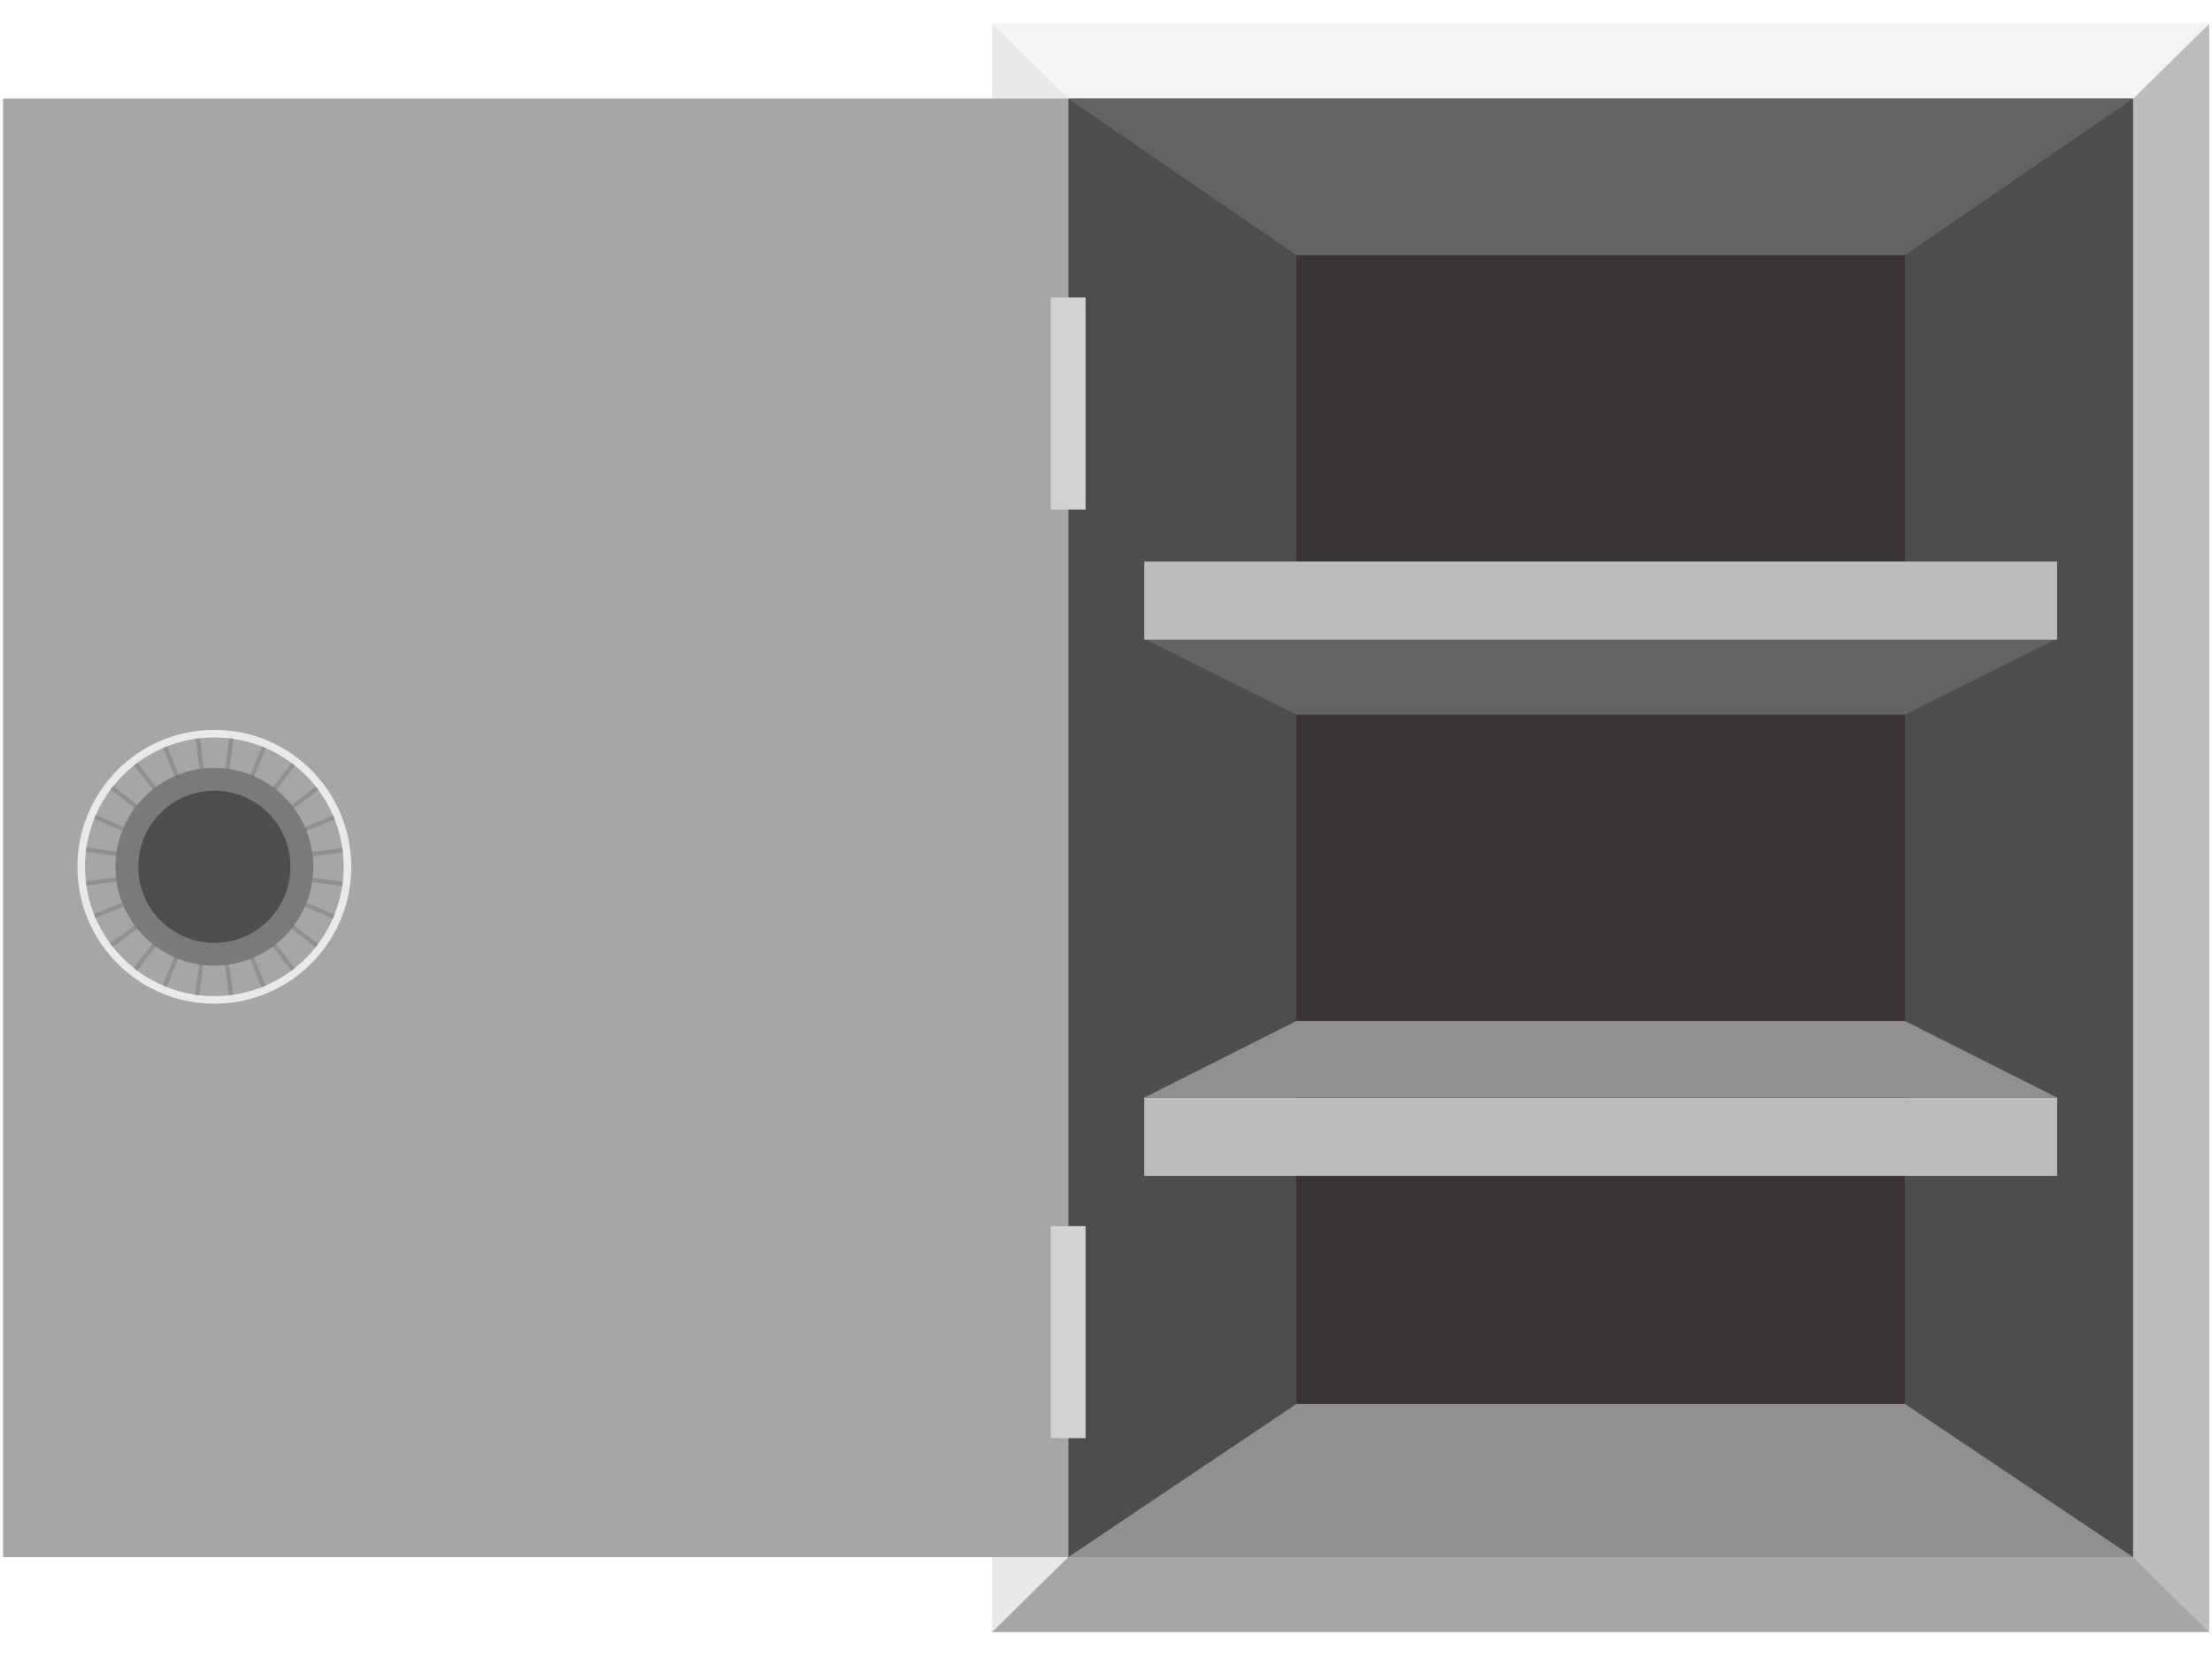 <svg xmlns="http://www.w3.org/2000/svg" xmlns:xlink="http://www.w3.org/1999/xlink" width="755" zoomAndPan="magnify" viewBox="0 0 567 425.25" height="566" preserveAspectRatio="xMidYMid meet" version="1.0"><defs><clipPath id="3a579e1f36"><path d="M 254 6.012 L 566.5 6.012 L 566.5 418.535 L 254 418.535 Z M 254 6.012 " clip-rule="nonzero"/></clipPath><clipPath id="1dc10c1a92"><path d="M 546 6.012 L 566.5 6.012 L 566.5 418.535 L 546 418.535 Z M 546 6.012 " clip-rule="nonzero"/></clipPath><clipPath id="e512238277"><path d="M 254 6.012 L 566.5 6.012 L 566.5 26 L 254 26 Z M 254 6.012 " clip-rule="nonzero"/></clipPath><clipPath id="c7f37e1344"><path d="M 254 399 L 566.5 399 L 566.5 418.535 L 254 418.535 Z M 254 399 " clip-rule="nonzero"/></clipPath><clipPath id="774a911ff2"><path d="M 0.5 25 L 274 25 L 274 400 L 0.5 400 Z M 0.5 25 " clip-rule="nonzero"/></clipPath></defs><g clip-path="url(#3a579e1f36)"><path fill="#e9e9e9" d="M 566.422 418.57 L 254.281 418.57 L 254.281 6.066 L 566.422 6.066 L 566.422 418.57 " fill-opacity="1" fill-rule="nonzero"/></g><path fill="#4f4c4c" d="M 546.914 399.352 L 273.789 399.352 L 273.789 25.281 L 546.914 25.281 L 546.914 399.352 " fill-opacity="1" fill-rule="nonzero"/><path fill="#393536" d="M 488.391 360.066 L 332.316 360.066 L 332.316 65.422 L 488.391 65.422 L 488.391 360.066 " fill-opacity="1" fill-rule="nonzero"/><g clip-path="url(#1dc10c1a92)"><path fill="#bdbcbc" d="M 566.422 418.57 L 546.914 399.352 L 546.914 25.281 L 566.422 6.066 L 566.422 418.57 " fill-opacity="1" fill-rule="nonzero"/></g><g clip-path="url(#e512238277)"><path fill="#f4f4f4" d="M 254.281 6.066 L 273.789 25.281 L 546.914 25.281 L 566.422 6.066 L 254.281 6.066 " fill-opacity="1" fill-rule="nonzero"/></g><g clip-path="url(#c7f37e1344)"><path fill="#a7a5a6" d="M 566.422 418.57 L 546.914 399.352 L 273.789 399.352 L 254.281 418.57 L 566.422 418.57 " fill-opacity="1" fill-rule="nonzero"/></g><g clip-path="url(#774a911ff2)"><path fill="#a7a5a6" d="M 0.668 399.352 L 273.789 399.352 L 273.789 25.281 L 0.668 25.281 L 0.668 399.352 " fill-opacity="1" fill-rule="nonzero"/></g><path fill="#e9e9e9" d="M 54.84 187.18 C 70.641 187.18 84.004 197.617 88.406 211.969 C 89.414 215.234 89.953 218.699 89.953 222.297 C 89.953 225.887 89.414 229.352 88.41 232.617 C 84.004 246.973 70.641 257.414 54.84 257.414 C 35.449 257.414 19.727 241.688 19.727 222.297 C 19.727 202.902 35.449 187.18 54.84 187.18 " fill-opacity="1" fill-rule="nonzero"/><path fill="#a7a5a6" d="M 21.68 222.297 C 21.68 240.609 36.527 255.465 54.84 255.465 C 73.156 255.465 88.004 240.609 88.004 222.297 C 88.004 203.977 73.156 189.129 54.84 189.129 C 36.527 189.129 21.68 203.977 21.68 222.297 " fill-opacity="1" fill-rule="nonzero"/><path fill="#918f8f" d="M 51.004 255.242 L 49.906 255.102 L 58.68 189.348 L 59.777 189.492 L 51.004 255.242 " fill-opacity="1" fill-rule="nonzero"/><path fill="#918f8f" d="M 42.609 253.129 L 41.586 252.699 L 67.07 191.457 L 68.098 191.887 L 42.609 253.129 " fill-opacity="1" fill-rule="nonzero"/><path fill="#918f8f" d="M 35.047 248.91 L 34.168 248.234 L 74.637 195.676 L 75.52 196.352 L 35.047 248.91 " fill-opacity="1" fill-rule="nonzero"/><path fill="#918f8f" d="M 28.832 242.883 L 28.16 242 L 80.848 201.711 L 81.523 202.59 L 28.832 242.883 " fill-opacity="1" fill-rule="nonzero"/><path fill="#918f8f" d="M 24.391 235.441 L 23.969 234.422 L 85.293 209.145 L 85.719 210.168 L 24.391 235.441 " fill-opacity="1" fill-rule="nonzero"/><path fill="#918f8f" d="M 22.023 227.117 L 21.879 226.016 L 87.66 217.473 L 87.801 218.574 L 22.023 227.117 " fill-opacity="1" fill-rule="nonzero"/><path fill="#918f8f" d="M 87.641 227.234 L 21.891 218.457 L 22.039 217.355 L 87.789 226.133 L 87.641 227.234 " fill-opacity="1" fill-rule="nonzero"/><path fill="#918f8f" d="M 85.246 235.555 L 24.012 210.059 L 24.434 209.035 L 85.676 234.527 L 85.246 235.555 " fill-opacity="1" fill-rule="nonzero"/><path fill="#918f8f" d="M 80.781 242.973 L 28.223 202.496 L 28.898 201.617 L 81.457 242.09 L 80.781 242.973 " fill-opacity="1" fill-rule="nonzero"/><path fill="#918f8f" d="M 74.543 248.984 L 34.258 196.277 L 35.141 195.605 L 75.426 248.309 L 74.543 248.984 " fill-opacity="1" fill-rule="nonzero"/><path fill="#918f8f" d="M 66.969 253.172 L 41.695 191.84 L 42.719 191.414 L 67.988 252.754 L 66.969 253.172 " fill-opacity="1" fill-rule="nonzero"/><path fill="#918f8f" d="M 58.562 255.262 L 50.02 189.469 L 51.121 189.328 L 59.66 255.117 L 58.562 255.262 " fill-opacity="1" fill-rule="nonzero"/><path fill="#7b7979" d="M 29.48 222.297 C 29.48 236.305 40.836 247.656 54.84 247.656 C 68.848 247.656 80.203 236.305 80.203 222.297 C 80.203 208.285 68.848 196.934 54.84 196.934 C 40.836 196.934 29.48 208.285 29.48 222.297 " fill-opacity="1" fill-rule="nonzero"/><path fill="#4f4c4c" d="M 35.332 222.297 C 35.332 233.07 44.066 241.805 54.84 241.805 C 65.617 241.805 74.348 233.07 74.348 222.297 C 74.348 211.52 65.617 202.781 54.84 202.781 C 44.066 202.781 35.332 211.52 35.332 222.297 " fill-opacity="1" fill-rule="nonzero"/><path fill="#bdbcbc" d="M 527.406 164.059 L 293.301 164.059 L 293.301 143.996 L 527.406 143.996 L 527.406 164.059 " fill-opacity="1" fill-rule="nonzero"/><path fill="#bdbcbc" d="M 527.406 301.562 L 293.301 301.562 L 293.301 281.492 L 527.406 281.492 L 527.406 301.562 " fill-opacity="1" fill-rule="nonzero"/><path fill="#656263" d="M 273.789 25.281 L 332.316 65.422 L 488.391 65.422 L 546.914 25.281 L 273.789 25.281 " fill-opacity="1" fill-rule="nonzero"/><path fill="#918f8f" d="M 273.789 399.352 L 332.316 360.066 L 488.391 360.066 L 546.914 399.352 L 273.789 399.352 " fill-opacity="1" fill-rule="nonzero"/><path fill="#918f8f" d="M 293.301 281.492 L 332.316 261.852 L 488.391 261.852 L 527.406 281.492 L 293.301 281.492 " fill-opacity="1" fill-rule="nonzero"/><path fill="#656263" d="M 526.855 164.059 L 488.391 183.277 L 332.316 183.277 L 293.777 164.059 L 526.855 164.059 " fill-opacity="1" fill-rule="nonzero"/><path fill="#d3d2d2" d="M 278.266 130.68 L 269.316 130.68 L 269.316 76.301 L 278.266 76.301 L 278.266 130.68 " fill-opacity="1" fill-rule="nonzero"/><path fill="#d3d2d2" d="M 278.266 368.824 L 269.316 368.824 L 269.316 314.453 L 278.266 314.453 L 278.266 368.824 " fill-opacity="1" fill-rule="nonzero"/></svg>
